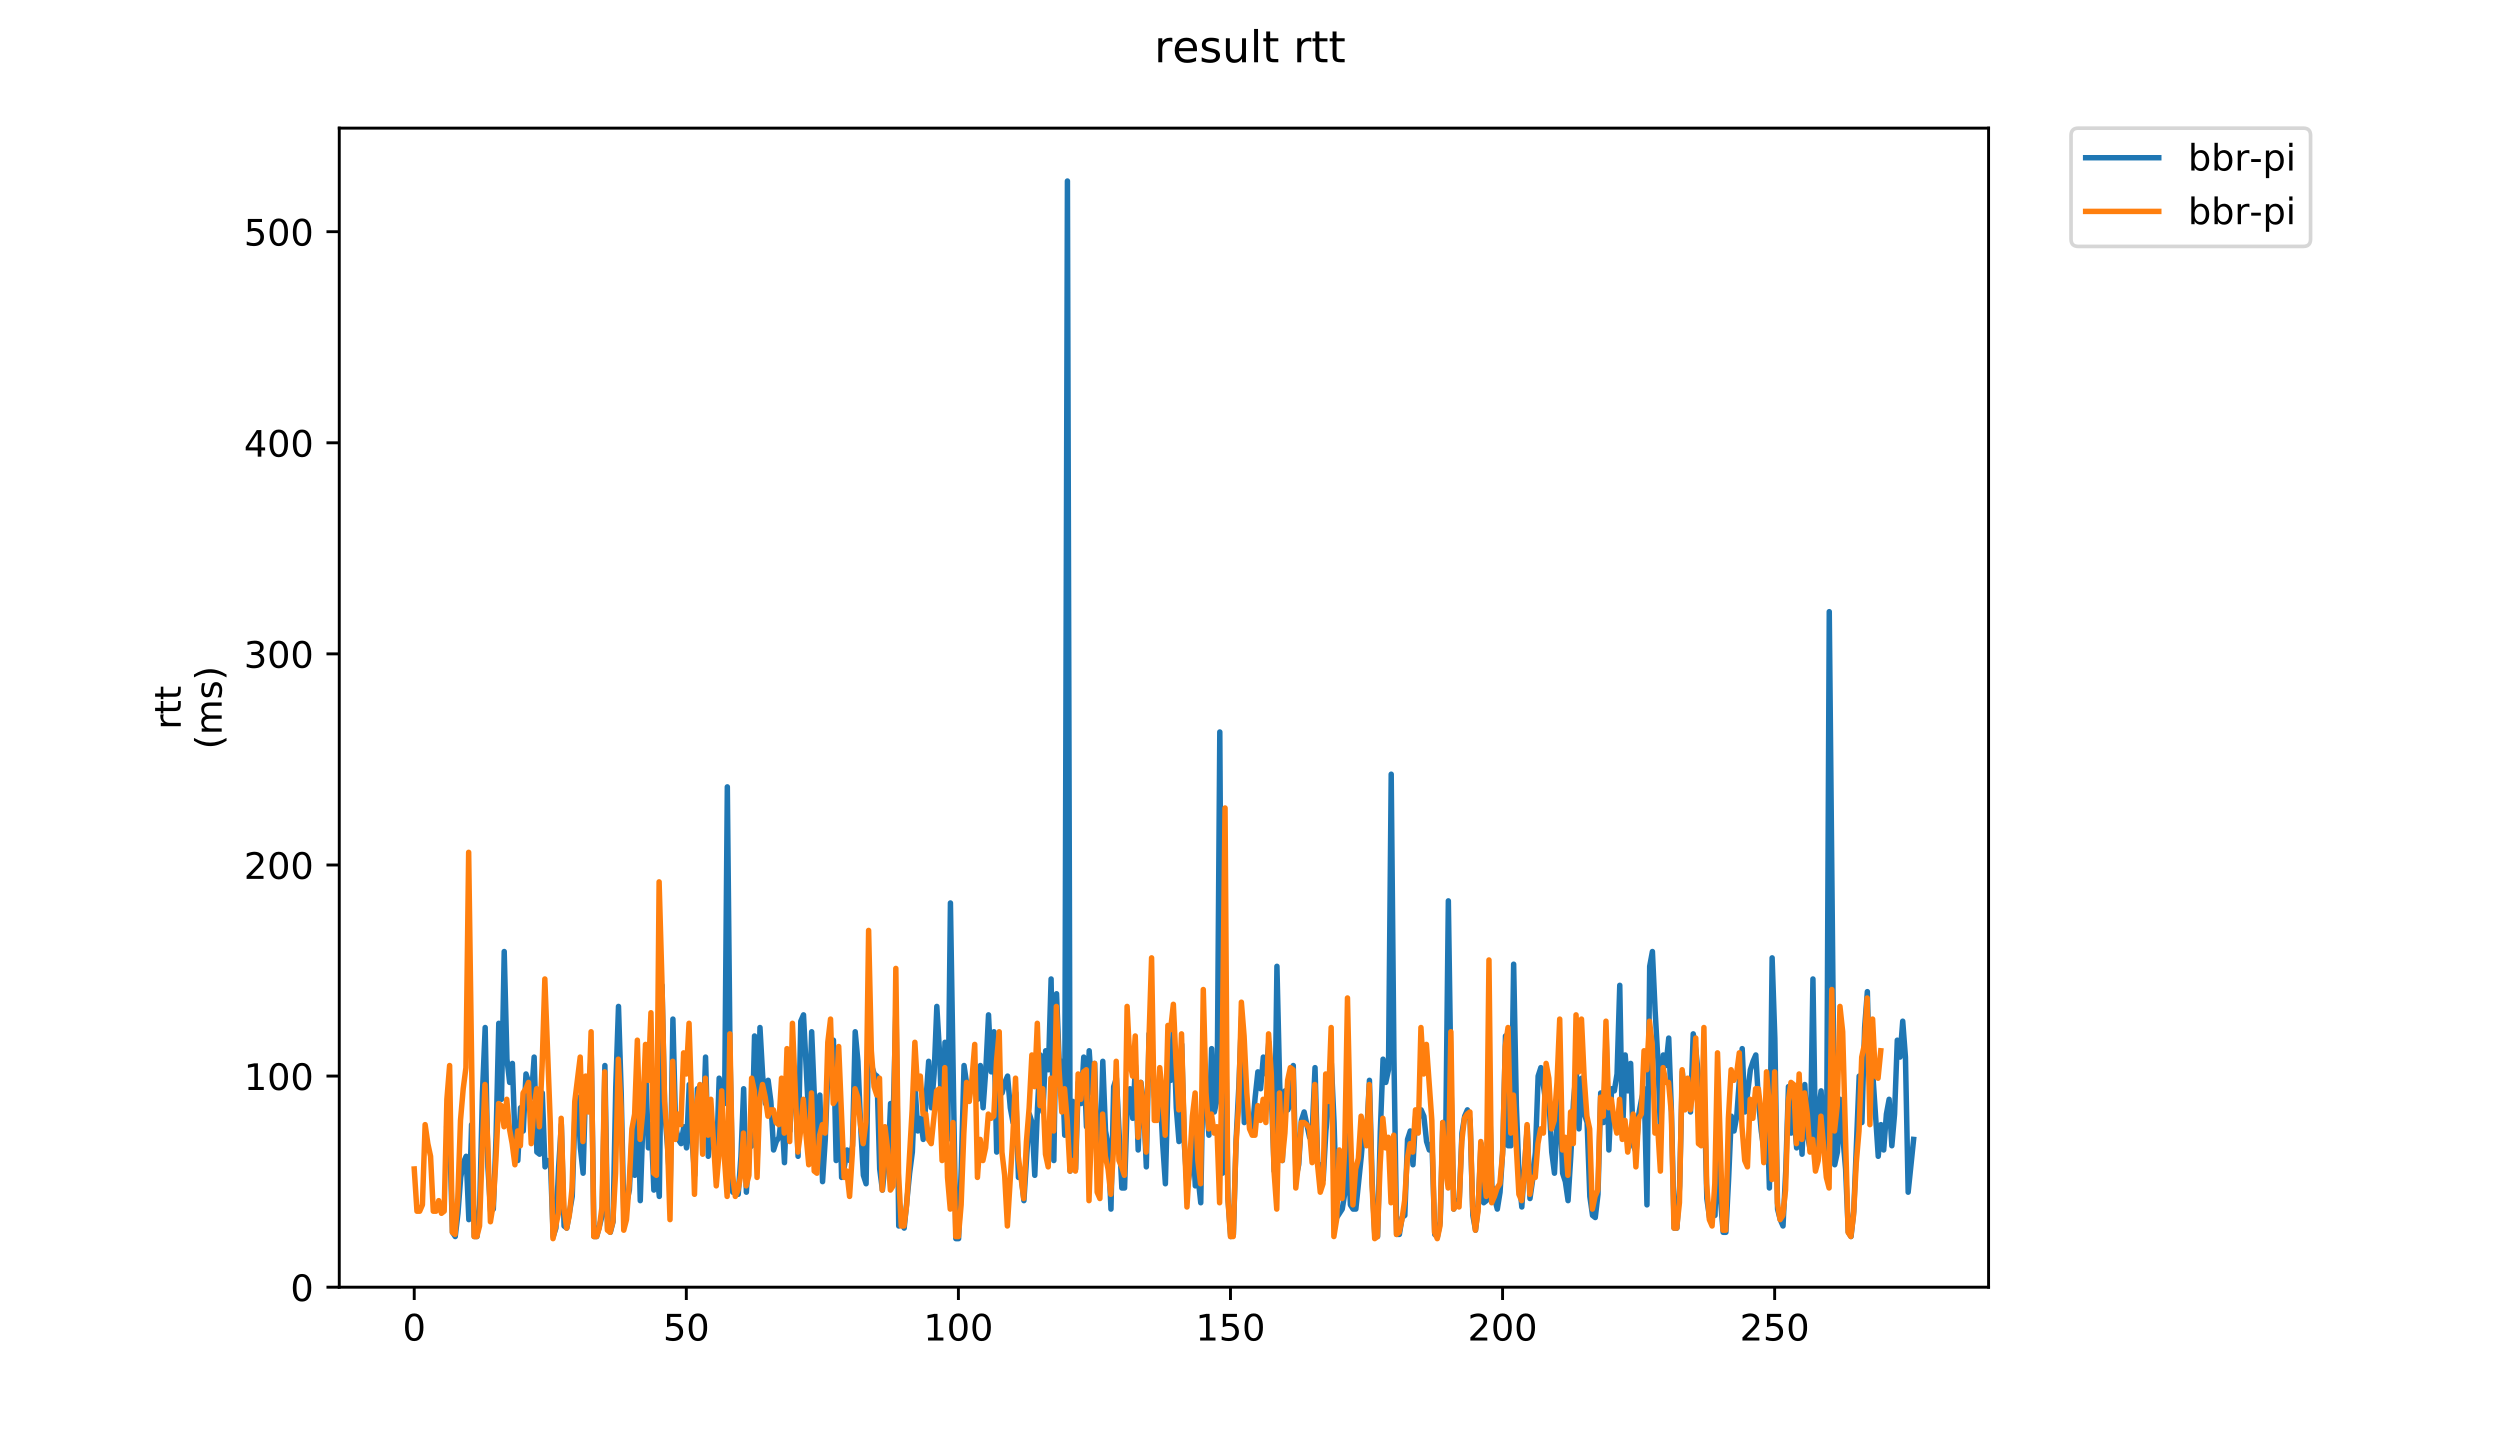 <?xml version="1.0" encoding="utf-8" standalone="no"?>
<!DOCTYPE svg PUBLIC "-//W3C//DTD SVG 1.1//EN"
  "http://www.w3.org/Graphics/SVG/1.1/DTD/svg11.dtd">
<!-- Created with matplotlib (https://matplotlib.org/) -->
<svg height="396pt" version="1.1" viewBox="0 0 684 396" width="684pt" xmlns="http://www.w3.org/2000/svg" xmlns:xlink="http://www.w3.org/1999/xlink">
 <defs>
  <style type="text/css">
*{stroke-linecap:butt;stroke-linejoin:round;}
  </style>
 </defs>
 <g id="figure_1">
  <g id="patch_1">
   <path d="M 0 396 
L 684 396 
L 684 0 
L 0 0 
z
" style="fill:#ffffff;"/>
  </g>
  <g id="axes_1">
   <g id="patch_2">
    <path d="M 92.824 352.174 
L 544.074 352.174 
L 544.074 35.062 
L 92.824 35.062 
z
" style="fill:#ffffff;"/>
   </g>
   <g id="matplotlib.axis_1">
    <g id="xtick_1">
     <g id="line2d_1">
      <defs>
       <path d="M 0 0 
L 0 3.5 
" id="mb568ece9d6" style="stroke:#000000;stroke-width:0.8;"/>
      </defs>
      <g>
       <use style="stroke:#000000;stroke-width:0.8;" x="113.335" xlink:href="#mb568ece9d6" y="352.174"/>
      </g>
     </g>
     <g id="text_1">
      <!-- 0 -->
      <defs>
       <path d="M 31.781 66.406 
Q 24.172 66.406 20.328 58.906 
Q 16.5 51.422 16.5 36.375 
Q 16.5 21.391 20.328 13.891 
Q 24.172 6.391 31.781 6.391 
Q 39.453 6.391 43.281 13.891 
Q 47.125 21.391 47.125 36.375 
Q 47.125 51.422 43.281 58.906 
Q 39.453 66.406 31.781 66.406 
z
M 31.781 74.219 
Q 44.047 74.219 50.516 64.516 
Q 56.984 54.828 56.984 36.375 
Q 56.984 17.969 50.516 8.266 
Q 44.047 -1.422 31.781 -1.422 
Q 19.531 -1.422 13.062 8.266 
Q 6.594 17.969 6.594 36.375 
Q 6.594 54.828 13.062 64.516 
Q 19.531 74.219 31.781 74.219 
z
" id="DejaVuSans-48"/>
      </defs>
      <g transform="translate(110.154 366.773)scale(0.1 -0.1)">
       <use xlink:href="#DejaVuSans-48"/>
      </g>
     </g>
    </g>
    <g id="xtick_2">
     <g id="line2d_2">
      <g>
       <use style="stroke:#000000;stroke-width:0.8;" x="187.777" xlink:href="#mb568ece9d6" y="352.174"/>
      </g>
     </g>
     <g id="text_2">
      <!-- 50 -->
      <defs>
       <path d="M 10.797 72.906 
L 49.516 72.906 
L 49.516 64.594 
L 19.828 64.594 
L 19.828 46.734 
Q 21.969 47.469 24.109 47.828 
Q 26.266 48.188 28.422 48.188 
Q 40.625 48.188 47.75 41.5 
Q 54.891 34.812 54.891 23.391 
Q 54.891 11.625 47.562 5.094 
Q 40.234 -1.422 26.906 -1.422 
Q 22.312 -1.422 17.547 -0.641 
Q 12.797 0.141 7.719 1.703 
L 7.719 11.625 
Q 12.109 9.234 16.797 8.062 
Q 21.484 6.891 26.703 6.891 
Q 35.156 6.891 40.078 11.328 
Q 45.016 15.766 45.016 23.391 
Q 45.016 31 40.078 35.438 
Q 35.156 39.891 26.703 39.891 
Q 22.75 39.891 18.812 39.016 
Q 14.891 38.141 10.797 36.281 
z
" id="DejaVuSans-53"/>
      </defs>
      <g transform="translate(181.415 366.773)scale(0.1 -0.1)">
       <use xlink:href="#DejaVuSans-53"/>
       <use x="63.623" xlink:href="#DejaVuSans-48"/>
      </g>
     </g>
    </g>
    <g id="xtick_3">
     <g id="line2d_3">
      <g>
       <use style="stroke:#000000;stroke-width:0.8;" x="262.219" xlink:href="#mb568ece9d6" y="352.174"/>
      </g>
     </g>
     <g id="text_3">
      <!-- 100 -->
      <defs>
       <path d="M 12.406 8.297 
L 28.516 8.297 
L 28.516 63.922 
L 10.984 60.406 
L 10.984 69.391 
L 28.422 72.906 
L 38.281 72.906 
L 38.281 8.297 
L 54.391 8.297 
L 54.391 0 
L 12.406 0 
z
" id="DejaVuSans-49"/>
      </defs>
      <g transform="translate(252.675 366.773)scale(0.1 -0.1)">
       <use xlink:href="#DejaVuSans-49"/>
       <use x="63.623" xlink:href="#DejaVuSans-48"/>
       <use x="127.246" xlink:href="#DejaVuSans-48"/>
      </g>
     </g>
    </g>
    <g id="xtick_4">
     <g id="line2d_4">
      <g>
       <use style="stroke:#000000;stroke-width:0.8;" x="336.661" xlink:href="#mb568ece9d6" y="352.174"/>
      </g>
     </g>
     <g id="text_4">
      <!-- 150 -->
      <g transform="translate(327.117 366.773)scale(0.1 -0.1)">
       <use xlink:href="#DejaVuSans-49"/>
       <use x="63.623" xlink:href="#DejaVuSans-53"/>
       <use x="127.246" xlink:href="#DejaVuSans-48"/>
      </g>
     </g>
    </g>
    <g id="xtick_5">
     <g id="line2d_5">
      <g>
       <use style="stroke:#000000;stroke-width:0.8;" x="411.103" xlink:href="#mb568ece9d6" y="352.174"/>
      </g>
     </g>
     <g id="text_5">
      <!-- 200 -->
      <defs>
       <path d="M 19.188 8.297 
L 53.609 8.297 
L 53.609 0 
L 7.328 0 
L 7.328 8.297 
Q 12.938 14.109 22.625 23.891 
Q 32.328 33.688 34.812 36.531 
Q 39.547 41.844 41.422 45.531 
Q 43.312 49.219 43.312 52.781 
Q 43.312 58.594 39.234 62.25 
Q 35.156 65.922 28.609 65.922 
Q 23.969 65.922 18.812 64.312 
Q 13.672 62.703 7.812 59.422 
L 7.812 69.391 
Q 13.766 71.781 18.938 73 
Q 24.125 74.219 28.422 74.219 
Q 39.75 74.219 46.484 68.547 
Q 53.219 62.891 53.219 53.422 
Q 53.219 48.922 51.531 44.891 
Q 49.859 40.875 45.406 35.406 
Q 44.188 33.984 37.641 27.219 
Q 31.109 20.453 19.188 8.297 
z
" id="DejaVuSans-50"/>
      </defs>
      <g transform="translate(401.559 366.773)scale(0.1 -0.1)">
       <use xlink:href="#DejaVuSans-50"/>
       <use x="63.623" xlink:href="#DejaVuSans-48"/>
       <use x="127.246" xlink:href="#DejaVuSans-48"/>
      </g>
     </g>
    </g>
    <g id="xtick_6">
     <g id="line2d_6">
      <g>
       <use style="stroke:#000000;stroke-width:0.8;" x="485.545" xlink:href="#mb568ece9d6" y="352.174"/>
      </g>
     </g>
     <g id="text_6">
      <!-- 250 -->
      <g transform="translate(476.001 366.773)scale(0.1 -0.1)">
       <use xlink:href="#DejaVuSans-50"/>
       <use x="63.623" xlink:href="#DejaVuSans-53"/>
       <use x="127.246" xlink:href="#DejaVuSans-48"/>
      </g>
     </g>
    </g>
   </g>
   <g id="matplotlib.axis_2">
    <g id="ytick_1">
     <g id="line2d_7">
      <defs>
       <path d="M 0 0 
L -3.5 0 
" id="mfa5b76516a" style="stroke:#000000;stroke-width:0.8;"/>
      </defs>
      <g>
       <use style="stroke:#000000;stroke-width:0.8;" x="92.824" xlink:href="#mfa5b76516a" y="352.174"/>
      </g>
     </g>
     <g id="text_7">
      <!-- 0 -->
      <g transform="translate(79.461 355.973)scale(0.1 -0.1)">
       <use xlink:href="#DejaVuSans-48"/>
      </g>
     </g>
    </g>
    <g id="ytick_2">
     <g id="line2d_8">
      <g>
       <use style="stroke:#000000;stroke-width:0.8;" x="92.824" xlink:href="#mfa5b76516a" y="294.418"/>
      </g>
     </g>
     <g id="text_8">
      <!-- 100 -->
      <g transform="translate(66.736 298.217)scale(0.1 -0.1)">
       <use xlink:href="#DejaVuSans-49"/>
       <use x="63.623" xlink:href="#DejaVuSans-48"/>
       <use x="127.246" xlink:href="#DejaVuSans-48"/>
      </g>
     </g>
    </g>
    <g id="ytick_3">
     <g id="line2d_9">
      <g>
       <use style="stroke:#000000;stroke-width:0.8;" x="92.824" xlink:href="#mfa5b76516a" y="236.661"/>
      </g>
     </g>
     <g id="text_9">
      <!-- 200 -->
      <g transform="translate(66.736 240.461)scale(0.1 -0.1)">
       <use xlink:href="#DejaVuSans-50"/>
       <use x="63.623" xlink:href="#DejaVuSans-48"/>
       <use x="127.246" xlink:href="#DejaVuSans-48"/>
      </g>
     </g>
    </g>
    <g id="ytick_4">
     <g id="line2d_10">
      <g>
       <use style="stroke:#000000;stroke-width:0.8;" x="92.824" xlink:href="#mfa5b76516a" y="178.905"/>
      </g>
     </g>
     <g id="text_10">
      <!-- 300 -->
      <defs>
       <path d="M 40.578 39.312 
Q 47.656 37.797 51.625 33 
Q 55.609 28.219 55.609 21.188 
Q 55.609 10.406 48.188 4.484 
Q 40.766 -1.422 27.094 -1.422 
Q 22.516 -1.422 17.656 -0.516 
Q 12.797 0.391 7.625 2.203 
L 7.625 11.719 
Q 11.719 9.328 16.594 8.109 
Q 21.484 6.891 26.812 6.891 
Q 36.078 6.891 40.938 10.547 
Q 45.797 14.203 45.797 21.188 
Q 45.797 27.641 41.281 31.266 
Q 36.766 34.906 28.719 34.906 
L 20.219 34.906 
L 20.219 43.016 
L 29.109 43.016 
Q 36.375 43.016 40.234 45.922 
Q 44.094 48.828 44.094 54.297 
Q 44.094 59.906 40.109 62.906 
Q 36.141 65.922 28.719 65.922 
Q 24.656 65.922 20.016 65.031 
Q 15.375 64.156 9.812 62.312 
L 9.812 71.094 
Q 15.438 72.656 20.344 73.438 
Q 25.25 74.219 29.594 74.219 
Q 40.828 74.219 47.359 69.109 
Q 53.906 64.016 53.906 55.328 
Q 53.906 49.266 50.438 45.094 
Q 46.969 40.922 40.578 39.312 
z
" id="DejaVuSans-51"/>
      </defs>
      <g transform="translate(66.736 182.704)scale(0.1 -0.1)">
       <use xlink:href="#DejaVuSans-51"/>
       <use x="63.623" xlink:href="#DejaVuSans-48"/>
       <use x="127.246" xlink:href="#DejaVuSans-48"/>
      </g>
     </g>
    </g>
    <g id="ytick_5">
     <g id="line2d_11">
      <g>
       <use style="stroke:#000000;stroke-width:0.8;" x="92.824" xlink:href="#mfa5b76516a" y="121.148"/>
      </g>
     </g>
     <g id="text_11">
      <!-- 400 -->
      <defs>
       <path d="M 37.797 64.312 
L 12.891 25.391 
L 37.797 25.391 
z
M 35.203 72.906 
L 47.609 72.906 
L 47.609 25.391 
L 58.016 25.391 
L 58.016 17.188 
L 47.609 17.188 
L 47.609 0 
L 37.797 0 
L 37.797 17.188 
L 4.891 17.188 
L 4.891 26.703 
z
" id="DejaVuSans-52"/>
      </defs>
      <g transform="translate(66.736 124.948)scale(0.1 -0.1)">
       <use xlink:href="#DejaVuSans-52"/>
       <use x="63.623" xlink:href="#DejaVuSans-48"/>
       <use x="127.246" xlink:href="#DejaVuSans-48"/>
      </g>
     </g>
    </g>
    <g id="ytick_6">
     <g id="line2d_12">
      <g>
       <use style="stroke:#000000;stroke-width:0.8;" x="92.824" xlink:href="#mfa5b76516a" y="63.392"/>
      </g>
     </g>
     <g id="text_12">
      <!-- 500 -->
      <g transform="translate(66.736 67.191)scale(0.1 -0.1)">
       <use xlink:href="#DejaVuSans-53"/>
       <use x="63.623" xlink:href="#DejaVuSans-48"/>
       <use x="127.246" xlink:href="#DejaVuSans-48"/>
      </g>
     </g>
    </g>
    <g id="text_13">
     <!-- rtt -->
     <defs>
      <path d="M 41.109 46.297 
Q 39.594 47.172 37.812 47.578 
Q 36.031 48 33.891 48 
Q 26.266 48 22.188 43.047 
Q 18.109 38.094 18.109 28.812 
L 18.109 0 
L 9.078 0 
L 9.078 54.688 
L 18.109 54.688 
L 18.109 46.188 
Q 20.953 51.172 25.484 53.578 
Q 30.031 56 36.531 56 
Q 37.453 56 38.578 55.875 
Q 39.703 55.766 41.062 55.516 
z
" id="DejaVuSans-114"/>
      <path d="M 18.312 70.219 
L 18.312 54.688 
L 36.812 54.688 
L 36.812 47.703 
L 18.312 47.703 
L 18.312 18.016 
Q 18.312 11.328 20.141 9.422 
Q 21.969 7.516 27.594 7.516 
L 36.812 7.516 
L 36.812 0 
L 27.594 0 
Q 17.188 0 13.234 3.875 
Q 9.281 7.766 9.281 18.016 
L 9.281 47.703 
L 2.688 47.703 
L 2.688 54.688 
L 9.281 54.688 
L 9.281 70.219 
z
" id="DejaVuSans-116"/>
     </defs>
     <g transform="translate(49.459 199.594)rotate(-90)scale(0.1 -0.1)">
      <use xlink:href="#DejaVuSans-114"/>
      <use x="41.113" xlink:href="#DejaVuSans-116"/>
      <use x="80.322" xlink:href="#DejaVuSans-116"/>
     </g>
     <!-- (ms) -->
     <defs>
      <path d="M 31 75.875 
Q 24.469 64.656 21.281 53.656 
Q 18.109 42.672 18.109 31.391 
Q 18.109 20.125 21.312 9.062 
Q 24.516 -2 31 -13.188 
L 23.188 -13.188 
Q 15.875 -1.703 12.234 9.375 
Q 8.594 20.453 8.594 31.391 
Q 8.594 42.281 12.203 53.312 
Q 15.828 64.359 23.188 75.875 
z
" id="DejaVuSans-40"/>
      <path d="M 52 44.188 
Q 55.375 50.25 60.062 53.125 
Q 64.75 56 71.094 56 
Q 79.641 56 84.281 50.016 
Q 88.922 44.047 88.922 33.016 
L 88.922 0 
L 79.891 0 
L 79.891 32.719 
Q 79.891 40.578 77.094 44.375 
Q 74.312 48.188 68.609 48.188 
Q 61.625 48.188 57.562 43.547 
Q 53.516 38.922 53.516 30.906 
L 53.516 0 
L 44.484 0 
L 44.484 32.719 
Q 44.484 40.625 41.703 44.406 
Q 38.922 48.188 33.109 48.188 
Q 26.219 48.188 22.156 43.531 
Q 18.109 38.875 18.109 30.906 
L 18.109 0 
L 9.078 0 
L 9.078 54.688 
L 18.109 54.688 
L 18.109 46.188 
Q 21.188 51.219 25.484 53.609 
Q 29.781 56 35.688 56 
Q 41.656 56 45.828 52.969 
Q 50 49.953 52 44.188 
z
" id="DejaVuSans-109"/>
      <path d="M 44.281 53.078 
L 44.281 44.578 
Q 40.484 46.531 36.375 47.5 
Q 32.281 48.484 27.875 48.484 
Q 21.188 48.484 17.844 46.438 
Q 14.5 44.391 14.5 40.281 
Q 14.5 37.156 16.891 35.375 
Q 19.281 33.594 26.516 31.984 
L 29.594 31.297 
Q 39.156 29.25 43.188 25.516 
Q 47.219 21.781 47.219 15.094 
Q 47.219 7.469 41.188 3.016 
Q 35.156 -1.422 24.609 -1.422 
Q 20.219 -1.422 15.453 -0.562 
Q 10.688 0.297 5.422 2 
L 5.422 11.281 
Q 10.406 8.688 15.234 7.391 
Q 20.062 6.109 24.812 6.109 
Q 31.156 6.109 34.562 8.281 
Q 37.984 10.453 37.984 14.406 
Q 37.984 18.062 35.516 20.016 
Q 33.062 21.969 24.703 23.781 
L 21.578 24.516 
Q 13.234 26.266 9.516 29.906 
Q 5.812 33.547 5.812 39.891 
Q 5.812 47.609 11.281 51.797 
Q 16.75 56 26.812 56 
Q 31.781 56 36.172 55.266 
Q 40.578 54.547 44.281 53.078 
z
" id="DejaVuSans-115"/>
      <path d="M 8.016 75.875 
L 15.828 75.875 
Q 23.141 64.359 26.781 53.312 
Q 30.422 42.281 30.422 31.391 
Q 30.422 20.453 26.781 9.375 
Q 23.141 -1.703 15.828 -13.188 
L 8.016 -13.188 
Q 14.5 -2 17.703 9.062 
Q 20.906 20.125 20.906 31.391 
Q 20.906 42.672 17.703 53.656 
Q 14.5 64.656 8.016 75.875 
z
" id="DejaVuSans-41"/>
     </defs>
     <g transform="translate(60.657 204.995)rotate(-90)scale(0.1 -0.1)">
      <use xlink:href="#DejaVuSans-40"/>
      <use x="39.014" xlink:href="#DejaVuSans-109"/>
      <use x="136.426" xlink:href="#DejaVuSans-115"/>
      <use x="188.525" xlink:href="#DejaVuSans-41"/>
     </g>
    </g>
   </g>
   <g id="line2d_13">
    <path clip-path="url(#p7b47a1b313)" d="M 122.32 308.857 
L 123.065 312.322 
L 123.809 337.157 
L 124.554 338.313 
L 125.298 331.959 
L 126.043 322.141 
L 126.787 318.098 
L 127.531 316.365 
L 128.276 333.692 
L 129.02 307.702 
L 129.765 338.313 
L 130.509 338.313 
L 131.253 329.649 
L 131.998 299.038 
L 132.742 281.134 
L 133.487 319.253 
L 134.231 331.382 
L 134.976 330.804 
L 135.72 311.167 
L 136.464 279.979 
L 137.209 300.771 
L 137.953 260.341 
L 138.698 289.797 
L 139.442 296.15 
L 140.186 290.952 
L 140.931 312.322 
L 141.675 317.52 
L 142.42 303.081 
L 143.164 309.434 
L 143.909 293.84 
L 144.653 296.15 
L 145.397 300.193 
L 146.142 289.22 
L 146.886 315.21 
L 147.631 315.788 
L 148.375 299.038 
L 149.12 319.253 
L 149.864 317.52 
L 150.608 318.098 
L 151.353 338.313 
L 152.097 336.002 
L 152.842 319.253 
L 153.586 307.702 
L 154.33 335.425 
L 155.075 336.002 
L 156.564 327.339 
L 157.308 304.814 
L 158.053 300.193 
L 158.797 314.055 
L 159.541 320.986 
L 160.286 294.995 
L 161.03 299.038 
L 161.775 288.642 
L 162.519 338.313 
L 163.263 338.313 
L 164.752 332.537 
L 165.497 291.53 
L 166.241 336.002 
L 166.986 337.157 
L 167.73 334.27 
L 168.474 297.306 
L 169.219 275.358 
L 169.963 299.038 
L 170.708 333.692 
L 171.452 329.072 
L 172.197 325.606 
L 172.941 310.59 
L 173.685 321.563 
L 174.43 299.038 
L 175.174 328.494 
L 175.919 306.547 
L 176.663 292.685 
L 177.407 314.055 
L 178.152 307.702 
L 178.896 325.606 
L 179.641 319.831 
L 180.385 327.339 
L 181.13 269.582 
L 181.874 304.236 
L 182.618 313.477 
L 183.363 325.029 
L 184.107 278.824 
L 184.852 308.279 
L 185.596 311.745 
L 186.34 312.9 
L 187.085 308.279 
L 187.829 314.055 
L 188.574 296.728 
L 189.318 311.745 
L 190.063 321.563 
L 190.807 297.883 
L 191.551 302.504 
L 192.296 311.167 
L 193.04 289.22 
L 193.785 316.365 
L 194.529 305.969 
L 195.274 312.9 
L 196.018 318.098 
L 196.762 294.995 
L 198.251 301.926 
L 198.996 215.291 
L 199.74 288.642 
L 200.484 326.184 
L 201.229 324.451 
L 201.973 326.761 
L 202.718 316.365 
L 203.462 297.883 
L 204.207 326.184 
L 204.951 314.055 
L 205.695 313.477 
L 206.44 283.444 
L 207.184 316.943 
L 207.929 281.134 
L 208.673 294.418 
L 209.417 301.926 
L 210.162 295.573 
L 210.906 301.349 
L 211.651 314.632 
L 212.395 312.322 
L 213.14 311.167 
L 213.884 304.814 
L 214.628 318.098 
L 215.373 298.461 
L 216.117 309.434 
L 216.862 292.107 
L 217.606 297.306 
L 218.351 316.365 
L 219.095 279.401 
L 219.839 277.668 
L 221.328 307.124 
L 222.073 282.289 
L 223.561 318.098 
L 224.306 299.616 
L 225.05 323.296 
L 225.795 311.745 
L 226.539 292.107 
L 227.284 286.332 
L 228.028 284.599 
L 228.772 317.52 
L 229.517 292.685 
L 230.261 322.141 
L 231.006 319.253 
L 231.75 314.632 
L 232.495 317.52 
L 233.239 313.477 
L 233.983 282.289 
L 234.728 290.375 
L 235.472 308.279 
L 236.217 321.563 
L 236.961 323.874 
L 237.705 279.979 
L 238.45 291.53 
L 239.194 293.84 
L 239.939 294.418 
L 240.683 319.831 
L 241.428 325.606 
L 242.172 318.098 
L 242.916 319.253 
L 243.661 301.926 
L 244.405 304.236 
L 245.15 274.781 
L 245.894 335.425 
L 246.638 334.27 
L 247.383 336.002 
L 248.872 320.986 
L 249.616 315.21 
L 250.361 297.306 
L 251.105 309.434 
L 251.849 305.969 
L 252.594 311.745 
L 254.083 290.375 
L 254.827 303.081 
L 255.572 293.84 
L 256.316 275.358 
L 257.06 288.065 
L 257.805 308.857 
L 258.549 285.177 
L 259.294 311.745 
L 260.038 247.057 
L 261.527 338.89 
L 262.271 338.89 
L 263.016 319.253 
L 263.76 291.53 
L 264.505 296.728 
L 265.249 297.306 
L 265.993 296.15 
L 267.482 300.771 
L 268.227 291.53 
L 268.971 303.081 
L 269.715 292.685 
L 270.46 277.668 
L 271.204 293.263 
L 271.949 282.289 
L 272.693 315.21 
L 273.438 297.306 
L 274.182 299.038 
L 274.926 296.15 
L 275.671 294.418 
L 276.415 303.081 
L 277.16 307.124 
L 277.904 299.038 
L 278.649 322.141 
L 279.393 321.563 
L 280.137 328.494 
L 281.626 304.814 
L 282.371 307.124 
L 283.115 321.563 
L 283.859 303.081 
L 284.604 288.642 
L 285.348 304.236 
L 286.093 287.487 
L 286.837 292.685 
L 287.582 267.85 
L 288.326 317.52 
L 289.07 271.893 
L 289.815 290.952 
L 290.559 290.375 
L 291.304 310.59 
L 292.048 49.53 
L 292.792 320.408 
L 293.537 301.349 
L 294.281 319.831 
L 295.026 296.15 
L 295.77 301.926 
L 296.515 289.22 
L 297.259 308.279 
L 298.003 287.487 
L 298.748 299.038 
L 299.492 290.952 
L 300.237 318.098 
L 300.981 317.52 
L 301.726 290.375 
L 302.47 309.434 
L 303.214 313.477 
L 303.959 330.804 
L 304.703 297.306 
L 305.448 294.995 
L 306.936 325.029 
L 307.681 325.029 
L 308.425 301.349 
L 309.17 297.883 
L 309.914 305.969 
L 310.659 291.53 
L 311.403 314.632 
L 312.147 296.15 
L 312.892 301.926 
L 313.636 319.253 
L 314.381 282.866 
L 315.125 286.332 
L 315.869 300.193 
L 316.614 303.081 
L 317.358 297.883 
L 318.103 312.9 
L 318.847 323.874 
L 319.592 295.573 
L 320.336 295.573 
L 321.08 279.979 
L 321.825 303.081 
L 322.569 312.322 
L 323.314 285.754 
L 324.058 313.477 
L 324.803 325.029 
L 325.547 320.408 
L 326.291 310.012 
L 327.036 324.451 
L 327.78 322.141 
L 328.525 329.072 
L 329.269 286.909 
L 330.013 300.771 
L 330.758 310.59 
L 331.502 286.909 
L 332.247 304.236 
L 332.991 300.771 
L 333.736 200.275 
L 334.48 320.986 
L 335.224 273.625 
L 335.969 327.916 
L 336.713 338.313 
L 337.458 337.735 
L 338.202 311.745 
L 338.946 297.306 
L 339.691 278.246 
L 340.435 307.124 
L 341.18 305.969 
L 341.924 307.124 
L 342.669 308.857 
L 343.413 300.193 
L 344.157 293.263 
L 344.902 297.883 
L 345.646 289.22 
L 346.391 293.84 
L 347.135 285.177 
L 347.88 300.193 
L 348.624 320.408 
L 349.368 264.384 
L 350.113 296.15 
L 350.857 317.52 
L 351.602 298.461 
L 352.346 303.659 
L 353.09 301.926 
L 353.835 291.53 
L 354.579 322.141 
L 355.324 318.675 
L 356.068 306.547 
L 356.813 304.236 
L 358.301 311.167 
L 359.046 308.857 
L 359.79 292.107 
L 360.535 318.675 
L 361.279 318.675 
L 362.024 322.718 
L 362.768 309.434 
L 363.512 301.349 
L 364.257 290.952 
L 365.001 307.124 
L 365.746 333.115 
L 367.234 330.804 
L 367.979 326.184 
L 368.723 310.59 
L 369.468 329.649 
L 370.212 330.804 
L 370.957 330.804 
L 372.445 316.365 
L 373.19 307.124 
L 373.934 310.012 
L 374.679 295.573 
L 375.423 323.296 
L 376.167 338.313 
L 376.912 338.313 
L 377.656 309.434 
L 378.401 289.797 
L 379.145 296.15 
L 379.89 292.685 
L 380.634 211.826 
L 381.378 289.22 
L 382.123 337.735 
L 382.867 337.735 
L 383.612 333.115 
L 384.356 332.537 
L 385.101 311.745 
L 385.845 309.434 
L 386.589 318.675 
L 387.334 305.391 
L 388.078 305.969 
L 388.823 303.659 
L 389.567 305.391 
L 390.311 312.322 
L 391.056 314.632 
L 391.8 312.9 
L 392.545 337.735 
L 393.289 338.313 
L 394.034 334.27 
L 394.778 307.124 
L 395.522 313.477 
L 396.267 246.48 
L 397.011 297.306 
L 397.756 330.804 
L 398.5 328.494 
L 399.244 328.494 
L 399.989 310.012 
L 400.733 305.391 
L 401.478 303.659 
L 402.222 306.547 
L 402.967 332.537 
L 403.711 336.58 
L 404.455 329.649 
L 405.2 312.9 
L 405.944 329.072 
L 406.689 328.494 
L 407.433 296.728 
L 408.178 324.451 
L 408.922 327.916 
L 409.666 330.804 
L 410.411 326.184 
L 411.155 314.632 
L 411.9 283.444 
L 412.644 313.477 
L 413.388 313.477 
L 414.133 263.807 
L 414.877 302.504 
L 415.622 322.141 
L 416.366 330.227 
L 417.855 308.279 
L 418.599 327.916 
L 419.344 322.718 
L 420.088 315.21 
L 420.833 294.418 
L 421.577 292.107 
L 423.066 302.504 
L 423.81 301.349 
L 424.555 315.21 
L 425.299 320.986 
L 426.044 307.124 
L 426.788 300.771 
L 427.532 320.986 
L 428.277 323.296 
L 429.021 328.494 
L 429.766 316.365 
L 430.51 301.349 
L 431.255 292.685 
L 431.999 308.857 
L 432.743 294.995 
L 433.488 304.814 
L 434.232 307.124 
L 434.977 327.339 
L 435.721 332.537 
L 436.465 333.115 
L 437.21 326.761 
L 437.954 299.038 
L 438.699 307.124 
L 439.443 282.866 
L 440.188 314.632 
L 440.932 297.883 
L 441.676 298.461 
L 442.421 293.84 
L 443.165 269.582 
L 443.91 311.167 
L 444.654 288.642 
L 445.398 298.461 
L 446.143 290.952 
L 446.887 313.477 
L 447.632 315.21 
L 448.376 304.814 
L 449.121 300.771 
L 449.865 297.883 
L 450.609 329.649 
L 451.354 264.384 
L 452.098 260.341 
L 452.843 276.513 
L 453.587 289.797 
L 454.332 310.59 
L 455.076 288.642 
L 455.82 291.53 
L 456.565 284.022 
L 457.309 304.236 
L 458.054 336.002 
L 458.798 336.002 
L 459.542 324.451 
L 460.287 293.263 
L 461.031 301.926 
L 461.776 295.573 
L 462.52 304.236 
L 463.265 282.866 
L 464.009 287.487 
L 464.753 294.995 
L 465.498 312.322 
L 466.242 297.883 
L 466.987 327.916 
L 467.731 333.115 
L 468.475 332.537 
L 469.22 332.537 
L 469.964 304.236 
L 470.709 327.916 
L 471.453 337.157 
L 472.198 337.157 
L 472.942 322.718 
L 473.686 305.391 
L 474.431 309.434 
L 475.175 305.391 
L 475.92 294.995 
L 476.664 286.909 
L 477.409 304.236 
L 478.153 299.038 
L 478.897 292.685 
L 479.642 290.375 
L 480.386 288.642 
L 481.131 301.349 
L 481.875 309.434 
L 482.619 314.632 
L 483.364 300.771 
L 484.108 325.029 
L 484.853 262.074 
L 485.597 284.022 
L 486.342 330.804 
L 487.086 333.692 
L 487.83 335.425 
L 488.575 320.408 
L 489.319 297.306 
L 490.064 310.012 
L 490.808 303.659 
L 491.553 314.055 
L 492.297 303.081 
L 493.041 315.788 
L 493.786 296.728 
L 494.53 310.59 
L 495.275 314.632 
L 496.019 267.85 
L 496.763 315.21 
L 497.508 304.236 
L 498.252 298.461 
L 498.997 311.167 
L 499.741 318.675 
L 500.486 167.354 
L 501.974 318.675 
L 502.719 315.21 
L 503.463 300.771 
L 504.208 311.167 
L 504.952 319.831 
L 505.696 337.157 
L 506.441 338.313 
L 507.185 331.382 
L 508.674 294.418 
L 509.419 307.124 
L 510.163 281.134 
L 510.907 271.315 
L 511.652 300.771 
L 512.396 293.84 
L 513.885 316.365 
L 514.63 307.702 
L 515.374 314.632 
L 516.118 304.814 
L 516.863 300.771 
L 517.607 313.477 
L 518.352 304.814 
L 519.096 284.599 
L 519.84 289.22 
L 520.585 279.401 
L 521.329 289.22 
L 522.074 326.184 
L 523.563 311.745 
L 523.563 311.745 
" style="fill:none;stroke:#1f77b4;stroke-linecap:square;stroke-width:1.5;"/>
   </g>
   <g id="line2d_14">
    <path clip-path="url(#p7b47a1b313)" d="M 113.335 319.831 
L 114.08 331.382 
L 114.824 331.382 
L 115.569 329.649 
L 116.313 307.702 
L 117.057 312.9 
L 117.802 316.365 
L 118.546 331.382 
L 119.291 331.382 
L 120.035 328.494 
L 120.779 331.959 
L 121.524 331.382 
L 122.268 300.771 
L 123.013 291.53 
L 123.757 337.157 
L 124.502 337.735 
L 125.246 327.916 
L 125.99 306.547 
L 126.735 297.883 
L 127.479 292.107 
L 128.224 233.196 
L 129.713 338.313 
L 130.457 338.313 
L 131.201 335.425 
L 131.946 314.055 
L 132.69 296.728 
L 133.435 312.322 
L 134.179 334.27 
L 134.923 329.649 
L 135.668 317.52 
L 136.412 301.926 
L 137.157 302.504 
L 137.901 308.279 
L 138.646 300.771 
L 139.39 308.857 
L 140.134 312.9 
L 140.879 318.675 
L 141.623 309.434 
L 142.368 313.477 
L 143.112 299.038 
L 143.856 297.883 
L 144.601 296.15 
L 145.345 312.9 
L 146.09 303.081 
L 146.834 297.883 
L 147.579 308.279 
L 148.323 291.53 
L 149.067 267.85 
L 150.556 307.124 
L 151.301 338.89 
L 152.79 331.959 
L 153.534 305.969 
L 154.278 330.227 
L 155.023 336.002 
L 155.767 332.537 
L 156.512 325.029 
L 157.256 301.349 
L 158.745 289.22 
L 159.489 312.322 
L 160.234 294.418 
L 160.978 304.236 
L 161.723 282.289 
L 162.467 338.313 
L 163.211 338.313 
L 163.956 336.002 
L 164.7 330.227 
L 165.445 293.263 
L 166.189 336.58 
L 166.933 337.157 
L 167.678 334.27 
L 168.422 320.986 
L 169.167 289.797 
L 169.911 303.081 
L 170.656 336.58 
L 171.4 333.692 
L 172.144 323.874 
L 172.889 308.857 
L 173.633 304.814 
L 174.378 284.599 
L 175.122 311.745 
L 175.867 304.236 
L 176.611 285.754 
L 177.355 295.573 
L 178.1 277.091 
L 178.844 320.986 
L 179.589 321.563 
L 180.333 241.282 
L 181.077 267.272 
L 181.822 301.349 
L 182.566 311.167 
L 183.311 333.692 
L 184.055 290.375 
L 184.8 311.745 
L 185.544 304.814 
L 186.288 307.702 
L 187.033 288.065 
L 187.777 293.84 
L 188.522 279.979 
L 190.01 326.761 
L 190.755 301.349 
L 191.499 296.728 
L 192.244 315.788 
L 192.988 294.995 
L 193.733 310.59 
L 194.477 300.771 
L 195.966 324.451 
L 196.71 315.788 
L 197.455 298.461 
L 198.199 316.943 
L 198.944 327.339 
L 199.688 282.866 
L 200.432 321.563 
L 201.177 327.339 
L 201.921 325.606 
L 202.666 321.563 
L 203.41 310.012 
L 204.154 324.451 
L 204.899 321.563 
L 205.643 294.995 
L 206.388 298.461 
L 207.132 322.141 
L 207.877 300.771 
L 208.621 296.728 
L 209.365 300.193 
L 210.11 305.391 
L 210.854 303.659 
L 211.599 303.659 
L 212.343 307.124 
L 213.087 307.702 
L 213.832 294.995 
L 214.576 310.012 
L 215.321 286.909 
L 216.065 312.322 
L 216.81 279.979 
L 218.298 315.21 
L 219.043 309.434 
L 219.787 300.771 
L 220.532 310.59 
L 221.276 318.675 
L 222.021 299.038 
L 222.765 320.408 
L 223.509 320.986 
L 224.254 310.59 
L 224.998 307.702 
L 225.743 310.012 
L 226.487 285.177 
L 227.231 278.824 
L 227.976 301.926 
L 228.72 300.771 
L 229.465 286.332 
L 230.954 322.141 
L 231.698 320.408 
L 232.442 327.339 
L 233.187 315.788 
L 233.931 297.883 
L 234.676 300.193 
L 235.42 307.702 
L 236.164 312.9 
L 236.909 307.124 
L 237.653 254.566 
L 238.398 287.487 
L 239.142 297.306 
L 239.887 299.616 
L 240.631 294.995 
L 241.375 325.606 
L 242.12 308.279 
L 242.864 314.632 
L 243.609 325.606 
L 244.353 324.451 
L 245.098 264.962 
L 245.842 320.986 
L 246.586 335.425 
L 247.331 335.425 
L 248.075 329.649 
L 249.564 303.659 
L 250.308 285.177 
L 251.053 297.883 
L 251.797 294.418 
L 252.542 304.814 
L 253.286 304.814 
L 254.031 311.745 
L 254.775 312.9 
L 256.264 298.461 
L 257.008 297.883 
L 257.753 317.52 
L 258.497 292.107 
L 259.241 322.141 
L 259.986 330.804 
L 260.73 307.124 
L 261.475 338.313 
L 262.219 338.313 
L 262.964 329.649 
L 263.708 310.012 
L 264.452 296.15 
L 265.197 301.349 
L 265.941 294.995 
L 266.686 285.754 
L 267.43 322.141 
L 268.175 311.745 
L 268.919 317.52 
L 269.663 314.055 
L 270.408 304.814 
L 271.152 305.969 
L 271.897 305.391 
L 272.641 290.375 
L 273.385 282.289 
L 274.13 315.21 
L 274.874 321.563 
L 275.619 335.425 
L 277.108 311.167 
L 277.852 294.995 
L 278.596 316.365 
L 280.085 327.916 
L 280.83 312.322 
L 281.574 303.081 
L 282.319 288.642 
L 283.063 297.306 
L 283.807 279.979 
L 284.552 302.504 
L 285.296 297.883 
L 286.041 315.788 
L 286.785 319.253 
L 287.529 294.995 
L 288.274 309.434 
L 289.018 275.358 
L 289.763 292.685 
L 290.507 304.236 
L 291.252 297.883 
L 291.996 306.547 
L 292.74 320.408 
L 293.485 317.52 
L 294.229 320.408 
L 294.974 293.84 
L 295.718 300.771 
L 296.462 293.263 
L 297.207 292.685 
L 297.951 328.494 
L 298.696 305.969 
L 299.44 290.952 
L 300.185 326.184 
L 300.929 327.916 
L 301.673 304.814 
L 302.418 316.365 
L 303.162 319.831 
L 303.907 326.761 
L 304.651 314.632 
L 305.396 290.375 
L 306.14 317.52 
L 306.884 319.253 
L 307.629 321.563 
L 308.373 275.358 
L 309.118 290.375 
L 309.862 294.418 
L 310.606 283.444 
L 311.351 311.167 
L 312.095 296.15 
L 312.84 303.659 
L 313.584 315.21 
L 314.329 285.177 
L 315.073 262.074 
L 315.817 306.547 
L 316.562 306.547 
L 317.306 292.107 
L 318.051 299.616 
L 318.795 310.59 
L 319.539 280.556 
L 320.284 281.711 
L 321.028 274.781 
L 321.773 290.952 
L 322.517 303.659 
L 323.262 282.866 
L 324.006 310.012 
L 324.75 330.227 
L 326.239 305.391 
L 326.984 299.038 
L 327.728 317.52 
L 328.473 323.874 
L 329.217 270.738 
L 329.961 299.038 
L 330.706 308.857 
L 331.45 304.814 
L 332.195 310.012 
L 332.939 308.279 
L 333.683 329.072 
L 334.428 286.332 
L 335.172 221.067 
L 335.917 327.339 
L 336.661 338.313 
L 337.406 338.313 
L 338.15 313.477 
L 338.894 302.504 
L 339.639 274.203 
L 340.383 283.444 
L 341.128 299.038 
L 341.872 308.857 
L 342.616 310.59 
L 343.361 310.59 
L 344.105 302.504 
L 344.85 306.547 
L 345.594 300.771 
L 346.339 307.124 
L 347.083 282.866 
L 347.827 293.84 
L 348.572 320.408 
L 349.316 330.804 
L 350.061 299.038 
L 350.805 317.52 
L 351.55 310.012 
L 352.294 295.573 
L 353.038 292.107 
L 353.783 292.685 
L 354.527 325.029 
L 355.272 318.098 
L 356.016 307.124 
L 356.76 307.124 
L 357.505 307.702 
L 358.249 308.857 
L 358.994 318.098 
L 359.738 296.728 
L 360.483 318.675 
L 361.227 326.184 
L 361.971 323.874 
L 362.716 293.84 
L 363.46 301.349 
L 364.205 281.134 
L 364.949 338.313 
L 365.693 333.692 
L 366.438 314.632 
L 367.182 327.916 
L 367.927 314.055 
L 368.671 273.048 
L 369.416 307.124 
L 370.16 329.649 
L 370.904 319.831 
L 371.649 316.943 
L 372.393 305.391 
L 373.138 308.279 
L 373.882 313.477 
L 374.627 296.728 
L 375.371 323.874 
L 376.115 338.89 
L 376.86 338.313 
L 377.604 318.675 
L 378.349 305.969 
L 379.093 314.055 
L 379.837 311.167 
L 380.582 329.072 
L 381.326 310.59 
L 382.071 337.735 
L 382.815 337.157 
L 383.56 333.692 
L 384.304 328.494 
L 385.048 316.943 
L 385.793 312.9 
L 386.537 315.21 
L 387.282 303.659 
L 388.026 310.012 
L 388.77 281.134 
L 389.515 293.84 
L 390.259 285.754 
L 391.748 306.547 
L 392.493 337.157 
L 393.237 338.89 
L 393.981 335.425 
L 394.726 307.124 
L 395.47 319.831 
L 396.215 325.029 
L 396.959 282.289 
L 397.704 330.804 
L 398.448 329.649 
L 399.192 330.227 
L 399.937 312.322 
L 400.681 305.969 
L 401.426 304.814 
L 402.17 304.236 
L 402.914 330.227 
L 403.659 336.58 
L 404.403 331.382 
L 405.148 312.322 
L 406.637 327.339 
L 407.381 262.652 
L 408.125 329.072 
L 408.87 327.339 
L 409.614 325.029 
L 410.359 323.874 
L 411.103 315.788 
L 411.848 286.332 
L 412.592 281.134 
L 413.336 310.012 
L 414.081 299.616 
L 415.57 326.761 
L 416.314 328.494 
L 417.058 320.986 
L 417.803 307.702 
L 418.547 326.761 
L 419.292 322.141 
L 420.036 322.141 
L 420.781 312.9 
L 421.525 308.857 
L 422.269 310.012 
L 423.014 290.952 
L 423.758 294.995 
L 424.503 308.857 
L 425.247 306.547 
L 425.991 296.15 
L 426.736 278.824 
L 427.48 314.632 
L 428.225 311.167 
L 428.969 321.563 
L 429.714 304.236 
L 430.458 312.9 
L 431.202 277.668 
L 431.947 293.263 
L 432.691 278.824 
L 433.436 294.995 
L 434.18 305.391 
L 434.925 308.857 
L 435.669 330.804 
L 436.413 327.339 
L 437.158 325.606 
L 437.902 300.193 
L 438.647 305.391 
L 439.391 279.401 
L 440.135 303.081 
L 440.88 300.771 
L 441.624 306.547 
L 442.369 310.012 
L 443.113 300.771 
L 443.858 311.745 
L 444.602 306.547 
L 445.346 315.21 
L 446.835 304.814 
L 447.58 319.253 
L 448.324 305.969 
L 449.068 304.814 
L 449.813 287.487 
L 450.557 292.685 
L 451.302 279.401 
L 452.046 285.754 
L 452.791 310.012 
L 453.535 308.279 
L 454.279 320.408 
L 455.024 292.107 
L 455.768 296.15 
L 456.513 296.15 
L 457.257 304.236 
L 458.002 336.002 
L 458.746 336.002 
L 459.49 329.072 
L 460.235 292.685 
L 460.979 303.659 
L 461.724 294.995 
L 462.468 303.659 
L 463.212 298.461 
L 463.957 284.022 
L 464.701 312.9 
L 465.446 313.477 
L 466.19 281.134 
L 466.935 323.874 
L 467.679 333.692 
L 468.423 335.425 
L 469.168 323.874 
L 469.912 288.065 
L 471.401 336.58 
L 472.145 336.58 
L 472.89 305.969 
L 473.634 292.685 
L 474.379 295.573 
L 475.123 293.84 
L 475.868 288.065 
L 476.612 308.279 
L 477.356 317.52 
L 478.101 319.253 
L 478.845 300.771 
L 479.59 305.969 
L 480.334 297.883 
L 481.079 297.883 
L 481.823 304.236 
L 482.567 318.098 
L 483.312 293.263 
L 484.056 301.926 
L 484.801 322.718 
L 485.545 293.263 
L 486.289 329.072 
L 487.034 333.692 
L 487.778 332.537 
L 488.523 325.606 
L 489.267 301.349 
L 490.012 296.15 
L 490.756 296.728 
L 491.5 312.9 
L 492.245 293.84 
L 492.989 311.745 
L 493.734 299.038 
L 494.478 304.814 
L 495.222 315.21 
L 495.967 311.745 
L 496.711 320.408 
L 497.456 317.52 
L 498.2 305.391 
L 499.689 322.141 
L 500.433 325.029 
L 501.178 270.738 
L 501.922 309.434 
L 502.667 302.504 
L 503.411 275.358 
L 504.156 282.289 
L 505.644 337.157 
L 506.389 338.313 
L 507.133 332.537 
L 507.878 318.098 
L 508.622 309.434 
L 509.366 289.22 
L 510.111 285.754 
L 510.855 273.048 
L 511.6 307.702 
L 512.344 278.824 
L 513.089 294.418 
L 513.833 294.995 
L 514.577 287.487 
L 514.577 287.487 
" style="fill:none;stroke:#ff7f0e;stroke-linecap:square;stroke-width:1.5;"/>
   </g>
   <g id="patch_3">
    <path d="M 92.824 352.174 
L 92.824 35.062 
" style="fill:none;stroke:#000000;stroke-linecap:square;stroke-linejoin:miter;stroke-width:0.8;"/>
   </g>
   <g id="patch_4">
    <path d="M 544.074 352.174 
L 544.074 35.062 
" style="fill:none;stroke:#000000;stroke-linecap:square;stroke-linejoin:miter;stroke-width:0.8;"/>
   </g>
   <g id="patch_5">
    <path d="M 92.824 352.174 
L 544.074 352.174 
" style="fill:none;stroke:#000000;stroke-linecap:square;stroke-linejoin:miter;stroke-width:0.8;"/>
   </g>
   <g id="patch_6">
    <path d="M 92.824 35.062 
L 544.074 35.062 
" style="fill:none;stroke:#000000;stroke-linecap:square;stroke-linejoin:miter;stroke-width:0.8;"/>
   </g>
   <g id="legend_1">
    <g id="patch_7">
     <path d="M 568.636 67.419 
L 630.169 67.419 
Q 632.169 67.419 632.169 65.419 
L 632.169 37.062 
Q 632.169 35.062 630.169 35.062 
L 568.636 35.062 
Q 566.636 35.062 566.636 37.062 
L 566.636 65.419 
Q 566.636 67.419 568.636 67.419 
z
" style="fill:#ffffff;opacity:0.8;stroke:#cccccc;stroke-linejoin:miter;"/>
    </g>
    <g id="line2d_15">
     <path d="M 570.636 43.161 
L 590.636 43.161 
" style="fill:none;stroke:#1f77b4;stroke-linecap:square;stroke-width:1.5;"/>
    </g>
    <g id="line2d_16"/>
    <g id="text_14">
     <!-- bbr-pi -->
     <defs>
      <path d="M 48.688 27.297 
Q 48.688 37.203 44.609 42.844 
Q 40.531 48.484 33.406 48.484 
Q 26.266 48.484 22.188 42.844 
Q 18.109 37.203 18.109 27.297 
Q 18.109 17.391 22.188 11.75 
Q 26.266 6.109 33.406 6.109 
Q 40.531 6.109 44.609 11.75 
Q 48.688 17.391 48.688 27.297 
z
M 18.109 46.391 
Q 20.953 51.266 25.266 53.625 
Q 29.594 56 35.594 56 
Q 45.562 56 51.781 48.094 
Q 58.016 40.188 58.016 27.297 
Q 58.016 14.406 51.781 6.484 
Q 45.562 -1.422 35.594 -1.422 
Q 29.594 -1.422 25.266 0.953 
Q 20.953 3.328 18.109 8.203 
L 18.109 0 
L 9.078 0 
L 9.078 75.984 
L 18.109 75.984 
z
" id="DejaVuSans-98"/>
      <path d="M 4.891 31.391 
L 31.203 31.391 
L 31.203 23.391 
L 4.891 23.391 
z
" id="DejaVuSans-45"/>
      <path d="M 18.109 8.203 
L 18.109 -20.797 
L 9.078 -20.797 
L 9.078 54.688 
L 18.109 54.688 
L 18.109 46.391 
Q 20.953 51.266 25.266 53.625 
Q 29.594 56 35.594 56 
Q 45.562 56 51.781 48.094 
Q 58.016 40.188 58.016 27.297 
Q 58.016 14.406 51.781 6.484 
Q 45.562 -1.422 35.594 -1.422 
Q 29.594 -1.422 25.266 0.953 
Q 20.953 3.328 18.109 8.203 
z
M 48.688 27.297 
Q 48.688 37.203 44.609 42.844 
Q 40.531 48.484 33.406 48.484 
Q 26.266 48.484 22.188 42.844 
Q 18.109 37.203 18.109 27.297 
Q 18.109 17.391 22.188 11.75 
Q 26.266 6.109 33.406 6.109 
Q 40.531 6.109 44.609 11.75 
Q 48.688 17.391 48.688 27.297 
z
" id="DejaVuSans-112"/>
      <path d="M 9.422 54.688 
L 18.406 54.688 
L 18.406 0 
L 9.422 0 
z
M 9.422 75.984 
L 18.406 75.984 
L 18.406 64.594 
L 9.422 64.594 
z
" id="DejaVuSans-105"/>
     </defs>
     <g transform="translate(598.636 46.661)scale(0.1 -0.1)">
      <use xlink:href="#DejaVuSans-98"/>
      <use x="63.477" xlink:href="#DejaVuSans-98"/>
      <use x="126.953" xlink:href="#DejaVuSans-114"/>
      <use x="167.973" xlink:href="#DejaVuSans-45"/>
      <use x="204.057" xlink:href="#DejaVuSans-112"/>
      <use x="267.533" xlink:href="#DejaVuSans-105"/>
     </g>
    </g>
    <g id="line2d_17">
     <path d="M 570.636 57.839 
L 590.636 57.839 
" style="fill:none;stroke:#ff7f0e;stroke-linecap:square;stroke-width:1.5;"/>
    </g>
    <g id="line2d_18"/>
    <g id="text_15">
     <!-- bbr-pi -->
     <g transform="translate(598.636 61.339)scale(0.1 -0.1)">
      <use xlink:href="#DejaVuSans-98"/>
      <use x="63.477" xlink:href="#DejaVuSans-98"/>
      <use x="126.953" xlink:href="#DejaVuSans-114"/>
      <use x="167.973" xlink:href="#DejaVuSans-45"/>
      <use x="204.057" xlink:href="#DejaVuSans-112"/>
      <use x="267.533" xlink:href="#DejaVuSans-105"/>
     </g>
    </g>
   </g>
  </g>
  <g id="text_16">
   <!-- result rtt -->
   <defs>
    <path d="M 56.203 29.594 
L 56.203 25.203 
L 14.891 25.203 
Q 15.484 15.922 20.484 11.062 
Q 25.484 6.203 34.422 6.203 
Q 39.594 6.203 44.453 7.469 
Q 49.312 8.734 54.109 11.281 
L 54.109 2.781 
Q 49.266 0.734 44.188 -0.344 
Q 39.109 -1.422 33.891 -1.422 
Q 20.797 -1.422 13.156 6.188 
Q 5.516 13.812 5.516 26.812 
Q 5.516 40.234 12.766 48.109 
Q 20.016 56 32.328 56 
Q 43.359 56 49.781 48.891 
Q 56.203 41.797 56.203 29.594 
z
M 47.219 32.234 
Q 47.125 39.594 43.094 43.984 
Q 39.062 48.391 32.422 48.391 
Q 24.906 48.391 20.391 44.141 
Q 15.875 39.891 15.188 32.172 
z
" id="DejaVuSans-101"/>
    <path d="M 8.5 21.578 
L 8.5 54.688 
L 17.484 54.688 
L 17.484 21.922 
Q 17.484 14.156 20.5 10.266 
Q 23.531 6.391 29.594 6.391 
Q 36.859 6.391 41.078 11.031 
Q 45.312 15.672 45.312 23.688 
L 45.312 54.688 
L 54.297 54.688 
L 54.297 0 
L 45.312 0 
L 45.312 8.406 
Q 42.047 3.422 37.719 1 
Q 33.406 -1.422 27.688 -1.422 
Q 18.266 -1.422 13.375 4.438 
Q 8.5 10.297 8.5 21.578 
z
M 31.109 56 
z
" id="DejaVuSans-117"/>
    <path d="M 9.422 75.984 
L 18.406 75.984 
L 18.406 0 
L 9.422 0 
z
" id="DejaVuSans-108"/>
    <path id="DejaVuSans-32"/>
   </defs>
   <g transform="translate(315.818 17.038)scale(0.12 -0.12)">
    <use xlink:href="#DejaVuSans-114"/>
    <use x="41.082" xlink:href="#DejaVuSans-101"/>
    <use x="102.605" xlink:href="#DejaVuSans-115"/>
    <use x="154.705" xlink:href="#DejaVuSans-117"/>
    <use x="218.084" xlink:href="#DejaVuSans-108"/>
    <use x="245.867" xlink:href="#DejaVuSans-116"/>
    <use x="285.076" xlink:href="#DejaVuSans-32"/>
    <use x="316.863" xlink:href="#DejaVuSans-114"/>
    <use x="357.977" xlink:href="#DejaVuSans-116"/>
    <use x="397.186" xlink:href="#DejaVuSans-116"/>
   </g>
  </g>
 </g>
 <defs>
  <clipPath id="p7b47a1b313">
   <rect height="317.112" width="451.25" x="92.824" y="35.062"/>
  </clipPath>
 </defs>
</svg>
